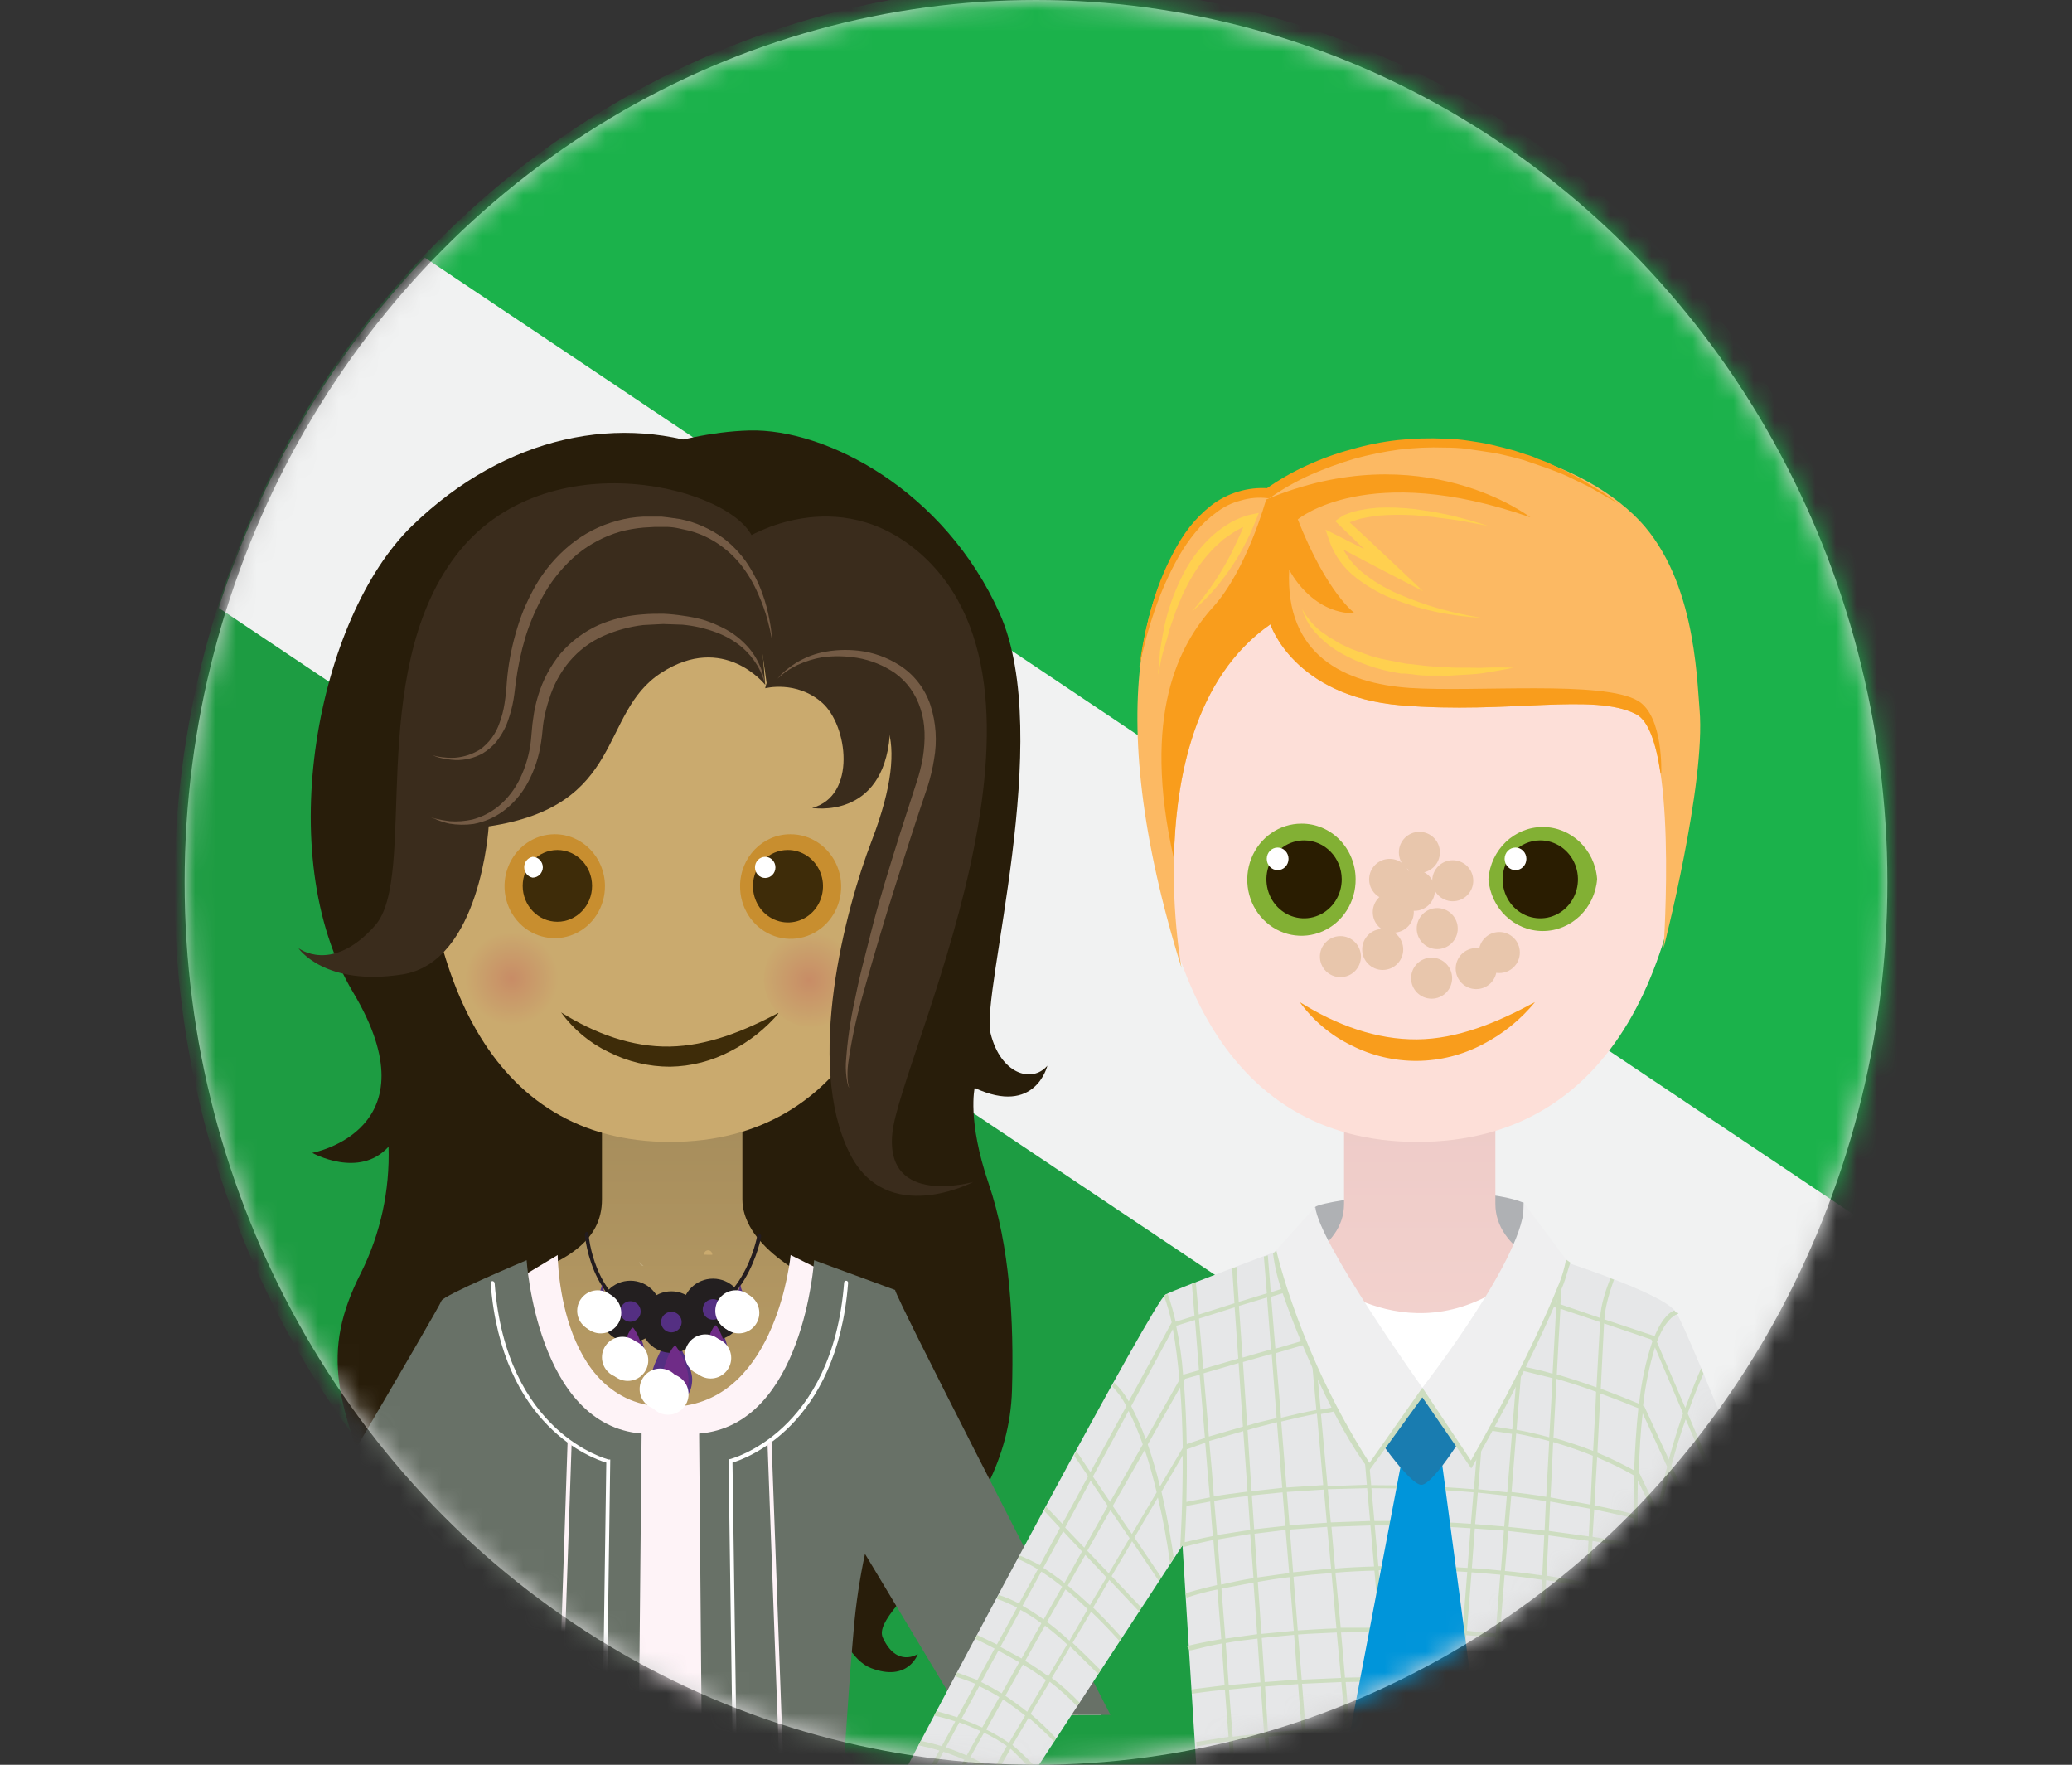 <svg height="86" viewBox="0 0 101 86" width="101" xmlns="http://www.w3.org/2000/svg" xmlns:xlink="http://www.w3.org/1999/xlink"><rect x="0" y="0" width="101" height="86" fill="#333333" stroke="none"/><defs><ellipse id="a" cx="41.5" cy="43" rx="41.5" ry="43"/><linearGradient id="b" x1="49.984%" x2="49.984%" y1="99.978%" y2="-.016%"><stop offset="0" stop-color="#caaa6e"/><stop offset="1" stop-color="#a58c5b"/></linearGradient><linearGradient id="c"><stop offset="0" stop-color="#c88c66"/><stop offset="1" stop-color="#caaa6e"/></linearGradient><radialGradient id="d" cx="49.93%" cy="49.894%" gradientTransform="matrix(1 0 0 .967 0 .017)" r="49.894%" xlink:href="#c"/><radialGradient id="e" cx="50.211%" cy="49.895%" gradientTransform="matrix(1 0 0 .967 0 .017)" r="49.893%" xlink:href="#c"/><linearGradient id="f" x1="50.004%" x2="50.004%" y1="100.01%" y2="-.025%"><stop offset="0" stop-color="#fddfd8"/><stop offset="1" stop-color="#edcac7"/></linearGradient><mask id="g" fill="#fff"><use fill="#fff" fill-rule="evenodd" xlink:href="#a"/></mask></defs><g fill="none" fill-rule="evenodd" transform="translate(9)"><use fill="#d8d8d8" xlink:href="#a"/><g mask="url(#g)"><g fill-rule="nonzero" transform="translate(-.498 -.688)"><ellipse cx="42.413" cy="43.946" fill="#1d9c42" rx="42.413" ry="43.946"/><path d="m5.478 22.349 70.785 48.171c5.571-7.634 8.578-16.949 8.562-26.522 0-24.286-18.992-43.998-42.41-43.998-15.837 0-29.647 9.013-36.938 22.349z" fill="#1bb24b"/><path d="m12.208 13.244c-4.571 4.812-8.011 10.652-10.05 17.067l68.811 46.057c4.798-4.561 8.517-10.207 10.869-16.501z" fill="#f1f2f2"/><g fill="none" transform="translate(1.162 21.5)"><path d="m25.43 1.166c-4.783-1.883-10.42-.8-15.01 3.649-4.59 4.448-6.877 16.027-2.867 22.741 4.01 6.714-1.997 7.813-1.997 7.813s2.287 1.283 3.72-.3c.067 2.128-.393 4.238-1.337 6.131-2.013 3.948-1.192 6.381 1.047 11.862 1.063 2.566 3.64 5.531 2.013 6.831l10.517-4.748 11.37-6.531-5.54-4.648-2.593-27.089z" fill="#281d0a"/><path d="m19.31 2.049s3.833-1.783 7.553-1.883c3.72-.1 9.518 2.899 12.208 8.93 2.69 6.031-.934 18.459-.451 20.442s2.013 2.466 2.77 1.583c0 0-.58 2.466-3.543 1.083 0 0-.37 1.583.676 4.648 1.047 3.065 1.24 6.731 1.143 10.079-.193 6.831-6.973 10.579-6.297 12.062.676 1.483 1.707.8 1.707.8s-.467 1.383-2.287.683c-1.82-.7-2.673-5.431-2.673-5.431l-12.997-.2-1.53-6.531z" fill="#281d0a"/><path d="m6.571 62.758 6.7-10.429s3.656 1.749 5.443 10.429h8.954c1.965-8.58 5.894-10.246 5.894-10.246l5.234 10.246h4.107l-8.874-17.909s.805-1.449-2.013-2.416-5.492-2.732-5.492-4.798v-5.448h-6.845v5.448c0 2.066-1.755 3.049-4.574 4.032s-3.173 2.766-3.173 2.766l-10.05 18.326z" fill="url(#b)"/><path d="m35.367 16.493c0 10.096-3.463 18.343-12.369 18.343s-12.191-8.347-12.191-18.443c0-10.096 3.446-11.162 12.353-11.162s12.208 1.15 12.208 11.262z" fill="#caaa6e"/><path d="m19.825 22.358c.007 1.026-.586 1.954-1.5 2.351-.914.397-1.97.185-2.673-.538-.703-.723-.916-1.813-.538-2.762.378-.948 1.272-1.567 2.263-1.567 1.346-0 2.439 1.124 2.448 2.516z" fill="#c88e2f"/><path d="m19.197 22.358c0 .966-.757 1.749-1.691 1.749s-1.691-.783-1.691-1.749.757-1.749 1.691-1.749 1.691.783 1.691 1.749z" fill="#3e2c09"/><path d="m16.797 21.458c-.009.279-.23.5-.499.5-.237-.045-.41-.259-.41-.508s.173-.463.41-.508c.276 0 .499.231.499.516z" fill="#fff"/><path d="m17.683 28.522c1.675 1.05 3.479 1.699 5.299 1.666 1.82-.033 3.591-.733 5.347-1.666-.66.784-1.465 1.424-2.367 1.883-.918.488-1.932.75-2.963.766-1.038 0-2.063-.245-2.996-.716-.915-.437-1.712-1.101-2.319-1.933z" fill="#3e2c09"/><path d="m17.571 26.872c0 1.307-1.024 2.366-2.287 2.366s-2.287-1.059-2.287-2.366 1.024-2.366 2.287-2.366 2.287 1.059 2.287 2.366z" fill="url(#d)"/><path d="m32.146 26.872c-0.0.958-.559 1.822-1.416 2.187-.857.365-1.841.16-2.494-.52-.653-.68-.844-1.7-.485-2.584s1.198-1.456 2.124-1.449c.605-0 1.185.25 1.611.694.426.444.664 1.046.659 1.672z" fill="url(#e)"/><path d="m26.412 22.358c-.013 1.035.581 1.976 1.502 2.38.922.404 1.988.191 2.698-.539.71-.73.923-1.831.538-2.787-.385-.956-1.29-1.576-2.291-1.57-1.346-0-2.439 1.124-2.448 2.516z" fill="#c88e2f"/><path d="m27.04 22.358c-.007.717.407 1.367 1.046 1.645s1.378.128 1.868-.38c.49-.507.635-1.271.367-1.932-.268-.661-.897-1.089-1.59-1.082-.934 0-1.691.783-1.691 1.749z" fill="#3e2c09"/><path d="m27.137 21.458c0 .285.224.516.499.516s.499-.231.499-.516c0-.285-.224-.516-.499-.516s-.499.231-.499.516z" fill="#fff"/><path d="m22.998 43.666c-3.833 0-4.155-4.298-4.155-4.332s.032-.1.081-.117c.053 0 .097.045.097.1.079.745.292 1.468.628 2.132.725 1.383 1.9 2.066 3.479 2.016 3.43-.083 4.107-4.015 4.123-4.065.016-.05.064-.083.113-.083.046.019.078.065.081.117-.016.05-.725 4.132-4.3 4.232z" fill="#231c1e"/><path d="m3.012 61.558 9.373-9.23c1.256 1.799 2.915 6.631 3.366 10.429l14.494 3.948c.644-3.065 1.9-14.527 1.9-14.527l5.701 10.579h6.184l-11.467-20.575-3.688-1.833s-.644 6.98-5.492 7.38c-5.846.466-5.862-7.38-5.862-7.38s-5.218 3.149-5.605 3.282c-.387.133-10.436 18.992-10.436 18.992 3.173-.8 1.53-1.066 1.53-1.066z" fill="#fef3f7"/><path d="m8.052 62.758 4.767-7.913s1.466 5.198 1.981 7.913l6.651 3.099.161-16.81c-5.105-.4-5.605-8.447-5.605-8.447s-4.091 1.716-4.155 1.983c-.064.267-8.052 13.828-11.853 20.175z" fill="#687167"/><path d="m31.163 68.955c.209-1.666.467-6.831.789-10.379.106-1.233.289-2.457.548-3.665l4.719 7.847h7.247c-3.64-7.047-10.404-20.225-10.5-20.708l-3.946-1.449s-.515 8.047-5.605 8.447l.145 16.81z" fill="#687167"/><path d="m26.283 67.339-.242-16.876c.628-.183 5.105-1.766 5.637-8.763 0-.055-.043-.1-.097-.1-.048-.001-.089.035-.097.083-.564 7.347-5.524 8.597-5.572 8.613h-.064l.242 17.026z" fill="#fff"/><path d="m28.619 68.006-.676-18.626-.193.2.676 18.426z" fill="#fef3f7"/><path d="m19.89 50.463-.209 14.777h.193l.209-14.927h-.081c-.048-.017-5.009-1.249-5.556-8.613-.019-.048-.063-.081-.113-.083-.047.008-.081.051-.081.1.531 6.98 4.993 8.563 5.637 8.746z" fill="#fff"/><path d="m17.732 63.424.467-13.844-.193-.2-.467 14.044z" fill="#fef3f7"/><path d="m21.709 40.883c-.11 0-.201-.087-.209-.2" fill="#fffeef" opacity=".2"/><path d="m25.059 40.334c0-.12-.094-.217-.209-.217-.054-0-.106.023-.143.064-.037.041-.055.096-.051.152" fill="#caaa6e"/><path d="m23.062 47.514c.757 0 1.015-.533 1.015-1.116s-.596-1.516-.821-2.082c-.084-.227-.149-.461-.193-.7-.038.217-.098.429-.177.633-.225.633-.87 1.599-.821 2.282.048.683.29.983.999.983z" fill="#542f82"/><ellipse cx="23.062" cy="43.616" fill="#542f82" rx="1" ry="1" stroke="#231f20"/><path d="m23.175 44.815c-.274.283-.725 1.516-.531 2.016.066.182.205.326.38.395.175.07.371.059.538-.029.177-.1.419-.416.306-1.083-.087-.452-.268-.878-.531-1.249-.064-.1-.097-.133-.161-.05z" fill="#6f2c87"/><ellipse cx="22.515" cy="46.881" fill="#fff" rx="1" ry="1"/><ellipse cx="22.901" cy="47.131" fill="#fff" rx="1" ry="1"/><path d="m25.092 45.631c.515 0 .693-.35.693-.75s-.403-1.033-.548-1.416c-.059-.157-.107-.319-.145-.483-.015.15-.053.296-.113.433-.161.433-.596 1.1-.564 1.549-.011.186.059.367.189.495.13.128.309.191.488.171z" fill="#542f82"/><ellipse cx="25.092" cy="42.999" fill="#542f82" rx="1" ry="1" stroke="#231f20"/><path d="m25.172 43.799c-.193.2-.499 1.033-.354 1.383.103.243.376.355.612.25.129-.083.29-.3.209-.75-.062-.305-.182-.594-.354-.85-.048-.05-.064-.083-.113-.033z" fill="#6f2c87"/><ellipse cx="24.721" cy="45.215" fill="#fff" rx="1" ry="1"/><ellipse cx="24.979" cy="45.365" fill="#fff" rx="1" ry="1"/><path d="m21.065 45.748c.515 0 .676-.35.676-.75 0-.4-.403-1.033-.548-1.433-.061-.15-.104-.306-.129-.466-.031.148-.074.293-.129.433-.161.433-.58 1.083-.564 1.549.016.466.209.666.693.666z" fill="#542f82"/><ellipse cx="21.065" cy="43.099" fill="#542f82" rx="1" ry="1" stroke="#231f20"/><path d="m21.13 43.916c-.193.183-.499 1.033-.354 1.366.045.124.14.223.26.27.12.048.254.04.368-.021.113-.067.274-.283.193-.733-.054-.307-.175-.598-.354-.85-.048-.067-.064-.083-.113-.033z" fill="#6f2c87"/><ellipse cx="20.679" cy="45.332" fill="#fff" rx="1" ry="1"/><ellipse cx="20.936" cy="45.482" fill="#fff" rx="1" ry="1"/><path d="m19.68 43.316c.113.011.224-.031.303-.116s.115-.201.1-.317c0-.25-.242-.6-.322-.833-.035-.086-.062-.175-.081-.267-.01.086-.031.17-.064.25-.097.25-.338.633-.322.9-.005.106.035.209.109.283.074.074.176.11.278.1z" fill="#542f82"/><path d="m19.729 42.25c-.113.117-.29.6-.209.8.066.144.228.209.37.15.064-.05.161-.167.113-.433-.035-.18-.106-.35-.209-.5-.032-.033-.032-.05-.064-.017z" fill="#6f2c87"/><ellipse cx="19.471" cy="43.066" fill="#fff" rx="1" ry="1"/><circle cx="19.618" cy="43.166" fill="#fff" r="1"/><path d="m26.428 43.316c.29 0 .387-.2.387-.433 0-.233-.225-.6-.322-.833-.036-.084-.058-.175-.064-.267 0 0-.016.067-.081.25-.064.183-.338.633-.322.9-0.0.108.043.211.12.283.077.073.179.109.283.1z" fill="#542f82"/><path d="m26.46 42.25c-.097.117-.29.6-.209.8.066.144.228.209.37.15.064-.05.161-.167.113-.433-.035-.18-.106-.35-.209-.5-.016-.033-.032-.05-.064-.017z" fill="#6f2c87"/><ellipse cx="26.203" cy="43.066" fill="#fff" rx="1" ry="1"/><circle cx="26.349" cy="43.166" fill="#fff" r="1"/><path d="m27.636 12.728s1.514-.4 2.77.7 1.707 4.548-.483 5.131c0 0 3.446.6 3.785-3.532.338-4.132-5.605-4.765-6.072-2.299z" fill="#3a2c1c"/><path d="m26.702 5.414 1.015 7.147s2.11-.583 3.833.1c1.723.683 3.334 2.132 1.272 7.514-1.272 3.299-3.253 10.812-1.079 15.194 1.804 3.649 6.039 1.416 6.039 1.416s-4.332 1.249-3.946-2.399c.387-3.649 9.18-21.258 1.401-28.189-4.075-3.615-8.536-.783-8.536-.783z" fill="#3a2c1c"/><path d="m27.089 5.548.548 7.014s-2.013-2.566-5.073-.583c-3.06 1.983-1.723 6.481-8.407 7.48 0 0-.387 6.614-4.203 7.214s-5.073-1.283-5.073-1.283 1.627 1.283 3.736-1.1c2.11-2.382-.483-12.162 3.914-17.993 4.397-5.831 13.786-3.315 14.559-.75z" fill="#3a2c1c"/><path d="m27.636 12.562c-.021-.091-.048-.18-.081-.267-.076-.239-.179-.468-.306-.683-.198-.325-.442-.617-.725-.866-.375-.316-.8-.564-1.256-.733-.535-.201-1.092-.33-1.659-.383l-.95-.033-.966.05c-.671.079-1.328.259-1.949.533-.629.28-1.19.701-1.643 1.233-.452.539-.792 1.168-.999 1.849-.11.332-.196.671-.258 1.016-.032.167-.048.35-.064.516-.016.167-.032.35-.064.533-.098.708-.321 1.392-.66 2.016-.303.555-.721 1.033-1.224 1.399-.426.302-.909.507-1.417.6-.391.054-.787.048-1.176-.017-.243-.053-.481-.131-.709-.233l-.242-.1.242.083c.239.058.481.102.725.133.372.027.746-.002 1.111-.083.463-.124.896-.345 1.272-.65.44-.365.797-.826 1.047-1.349.28-.58.46-1.206.531-1.849l.048-.533c.016-.183.032-.367.064-.55.048-.379.129-.752.242-1.116.229-.752.602-1.448 1.095-2.049.515-.592 1.146-1.064 1.852-1.383.677-.291 1.395-.466 2.126-.516.354-.033.693-.033 1.031-.033.329.016.657.049.982.1.309.042.616.103.918.183.281.085.555.191.821.317.248.11.485.244.709.4.201.144.39.305.564.483.281.283.51.616.676.983.112.232.193.479.242.733z" fill="#745b45"/><path d="m28.232 12.262.209-.233c.214-.2.446-.379.693-.533.395-.241.824-.416 1.272-.516.583-.122 1.18-.15 1.772-.083.715.079 1.403.324 2.013.716.7.446 1.229 1.129 1.498 1.933.276.853.337 1.765.177 2.649-.07.441-.172.875-.306 1.299l-.419 1.249c-.274.833-.548 1.666-.805 2.482s-.515 1.616-.757 2.399c-.242.783-.467 1.549-.676 2.266-.209.716-.403 1.399-.58 2.033-.281 1.017-.497 2.052-.644 3.099-.037.293-.042.589-.016.883.016.1.032.167.048.233l.032.067-.048-.067c-.028-.076-.05-.154-.064-.233-.053-.297-.075-.598-.064-.9.067-1.061.217-2.114.451-3.149.129-.65.29-1.349.483-2.082.193-.733.37-1.499.596-2.299.225-.8.467-1.599.725-2.432.258-.833.515-1.649.789-2.482l.403-1.249c.134-.396.236-.803.306-1.216.129-.816.129-1.649-.113-2.366-.221-.71-.662-1.326-1.256-1.749-.551-.373-1.17-.623-1.82-.733-.559-.093-1.129-.105-1.691-.033-.428.071-.845.2-1.24.383-.263.126-.512.282-.741.466z" fill="#745b45"/><path d="m27.974 10.546c-.004-.101-.014-.201-.032-.3-.032-.2-.097-.483-.193-.85-.119-.428-.27-.846-.451-1.249-.224-.527-.517-1.021-.87-1.466-.42-.515-.935-.94-1.514-1.249-.313-.165-.642-.293-.982-.383l-.531-.117c-.18-.039-.364-.061-.548-.067h-.58l-.564.033c-.386.033-.769.1-1.143.2-.761.22-1.473.594-2.094 1.1-.616.523-1.144 1.147-1.562 1.849-.403.692-.728 1.43-.966 2.199-.214.724-.37 1.465-.467 2.216-.048.367-.081.733-.161 1.083-.075.341-.178.676-.306 1-.134.292-.302.566-.499.816-.192.217-.415.402-.66.55-.402.218-.851.327-1.305.317-.288-.014-.574-.059-.854-.133l-.274-.1.29.067c.271.047.547.064.821.05.427-.035.841-.172 1.208-.4.441-.319.773-.774.95-1.299.112-.301.193-.614.242-.933.055-.353.093-.709.113-1.066.064-.784.205-1.56.419-2.316.113-.407.247-.808.403-1.2.169-.393.357-.777.564-1.15.443-.766 1.016-1.444 1.691-1.999.679-.557 1.464-.96 2.303-1.183.41-.115.832-.182 1.256-.2h.918l.29.033.596.083c.193.05.403.083.58.15.364.118.714.274 1.047.466.319.18.616.398.886.65.247.235.473.491.676.766.341.487.617 1.019.821 1.583.158.426.277.867.354 1.316.059.285.097.575.113.866.016.167.016.267.016.267z" fill="#745b45"/><path d="m55.208 42.549s-1.24-4.182-.757-4.548 7.553-1.266 10.162-.2l-.193 4.748-8.036 3.782z" fill="#afb1b4"/><path d="m40.778 64.94 7.746-11.245 1.063 11.245h18.956c.966-10.346 1.224-12.045 1.224-12.045l6.233 12.045h4.67l-8.181-19.609s-.435-1.966-3.479-3.015c-3.044-1.05-5.782-2.232-5.782-4.465v-5.864h-7.376v5.864c0 2.232-2.722 3.299-5.766 4.348-3.044 1.05-3.414 2.999-3.414 2.999l-11.161 19.742z" fill="url(#f)"/><path d="m72.762 15.061c0 10.879-3.736 19.775-13.335 19.775-9.599 0-13.158-8.996-13.158-19.892 0-10.896 8.938-12.012 13.319-12.012s13.174 1.233 13.174 12.128z" fill="#fddfd8"/><path d="m56.416 22.024c.013 1.108-.622 2.114-1.608 2.548s-2.127.208-2.889-.571c-.762-.779-.994-1.956-.587-2.982.407-1.025 1.372-1.694 2.443-1.694.696-.004 1.366.277 1.861.784.495.506.776 1.195.78 1.915z" fill="#82b034"/><path d="m55.739 22.024c.007.771-.438 1.47-1.126 1.768-.687.298-1.481.137-2.008-.409-.527-.545-.683-1.366-.395-2.077s.964-1.171 1.709-1.165c1.001.009 1.811.847 1.82 1.883z" fill="#2a1d01"/><path d="m53.146 21.041c0 .304-.238.55-.531.55-.294 0-.531-.246-.531-.55 0-.304.238-.55.531-.55.294 0 .531.246.531.55z" fill="#fff"/><path d="m53.694 28.022c1.804 1.133 3.752 1.833 5.717 1.816s3.865-.8 5.749-1.816c-.7.853-1.56 1.55-2.528 2.049-2.019 1.07-4.408 1.089-6.442.05-.985-.479-1.842-1.2-2.496-2.099z" fill="#f99d1c"/><path d="m62.89 22.024c.108 1.431 1.262 2.535 2.649 2.535 1.387 0 2.541-1.104 2.649-2.535-.108-1.431-1.262-2.535-2.649-2.535-1.387 0-2.541 1.104-2.649 2.535z" fill="#82b034"/><path d="m63.582 22.024c-.007.771.438 1.47 1.126 1.768s1.481.137 2.008-.409c.527-.545.683-1.366.395-2.077-.288-.711-.964-1.171-1.709-1.165-1.001.009-1.811.847-1.82 1.883z" fill="#2a1d01"/><path d="m63.679 21.041c0 .304.238.55.531.55s.531-.246.531-.55c0-.304-.238-.55-.531-.55s-.531.246-.531.55z" fill="#fff"/><path d="m54.515 41.283s4.751 4.265 9.905 0l-3.511 10.662z" fill="#fff"/><path d="m57.414 48.947s1.643 2.999 2.255 2.999 2.577-2.999 2.577-2.999l-2.464-1.916z" fill="#1b88c0"/><path d="m39.216 67.889 8.761-13.395s.499 8.13.805 12.778l20.453-2.332c.354-4.948.837-11.262.837-11.262l5.766 11.262h5.025c-2.979-7.614-8.246-21.008-8.842-21.824-.821-1.133-7.553-3.115-7.553-3.115l-5.089 7.664-5.621-7.947s-6.055 2.266-6.603 2.549c-.548.283-10.017 18.043-13.963 25.623z" fill="#e6e7e8"/><path d="m79.108 63.258c.327-.121.668-.194 1.015-.217-.018-.03-.029-.065-.032-.1h-.016l-.048-.117c-.343.017-.681.096-.999.233l-1.176-2.749c.381-.08.771-.108 1.16-.083-.032-.083-.048-.15-.081-.217-.389-.013-.778.02-1.16.1l-1.079-2.499c.35-.204.731-.345 1.127-.416-.02-.069-.047-.136-.081-.2-.393.082-.773.222-1.127.416l-1.143-2.649c.347-.27.72-.505 1.111-.7-.02-.069-.047-.136-.081-.2-.394.191-.766.426-1.111.7l-1.353-3.165c.274-.533.628-1.166.854-1.566l-.097-.25c-.209.367-.596 1.05-.87 1.566l-1.321-3.082c.419-1.166.757-1.916.773-1.933-.044-.086-.082-.175-.113-.267-.161.35-.483 1.15-.773 1.933l-1.385-3.215c.387-1.016.805-1.283.982-1.349s-.048-.067-.048-.083h-.016l-.064-.1c-.161.05-.564.283-.966 1.249l-2.448-.816c.032-.633.274-1.383.467-1.933l-.177-.067c-.209.533-.467 1.299-.499 1.933l-1.933-.666c.048-.816.081-1.299.081-1.333h-.209c0 .133-.032.583-.064 1.283l-.322-.1-.064.2.37.117c-.048.816-.097 1.916-.177 3.215-.451-.135-.908-.246-1.369-.333l-.048.2 1.417.35c-.048.883-.097 1.849-.161 2.882-.483-.133-1.031-.267-1.594-.367l.467-5.731h-.209l-.467 5.714-1.063-.167-.032.217 1.079.167-.225 2.849-1.417-.15.37-4.781h-.193l-.387 4.781c-1.788-.15-3.479-.2-5.009-.2l-.387-4.365h-.193l.37 4.348-1.916.067-.322-3.515.854-.167.693-.117-.032-.2-.709.117-.821.15-.29-3.149h-.209l.29 3.165c-.612.117-1.192.25-1.723.383l-.258-3.149 1.417-.416-.064-.2-1.369.4-.209-2.532.709-.217-.048-.217-.676.217-.145-1.799-.161.05h-.032l.145 1.799-1.369.416-.113-1.699h-.016l-.177.067h-.016l.113 1.699-1.739.55c-.064-.716-.129-1.433-.145-1.566l-.193.083c0 .033.064.716.129 1.549l-.918.283c-.103-.457-.232-.908-.387-1.349l-.081.033h-.032l-.048.067h-.016c.149.419.273.848.37 1.283l-2.094 3.848c-.188-.342-.428-.651-.709-.916l-.097.183c.275.286.508.611.693.966l-1.755 3.215-.676-1.016c-.047.067-.085.139-.113.217l.676 1-1.256 2.316-.789-.833-.097.2.773.833-.982 1.816c-.306-.167-.693-.35-.966-.466l-.097.167c.333.143.656.31.966.5l-.918 1.666c-.317-.163-.646-.302-.982-.416l-.113.183c.342.12.676.265.999.433l-.982 1.799-.966-.466-.097.183c.016.017.531.25.95.483l-.837 1.533-.982-.367-.113.183c.242.083.773.267.999.367l-.886 1.633c-.548-.183-.966-.283-1.015-.3-.011.044-.034.084-.064.117v.033l-.048.067c.349.074.693.168 1.031.283l-2.625 4.781h.258l2.561-4.731c.306.1.66.25 1.031.416l-2.4 4.282h.225l2.351-4.198c.387.184.759.401 1.111.65l-2.029 3.582h.242l1.965-3.449c.193.15.966.966 1.127 1.15l.145-.2c-.368-.403-.761-.781-1.176-1.133l.789-1.333c.433.365.847.755 1.24 1.166l.097-.167c-.391-.419-.805-.814-1.24-1.183l.934-1.566c.468.359.91.755 1.321 1.183l.097-.133.032-.033c-.414-.442-.867-.844-1.353-1.2l.902-1.533 1.353 1.333.129-.183c-.032-.017-.66-.666-1.369-1.333l.902-1.516c.789.75 1.369 1.416 1.385 1.433v-.033l.097-.15c-.048-.05-.596-.683-1.385-1.449l.789-1.349 1.449 1.533.113-.183-1.449-1.533.999-1.699 1.305 1.933.113-.183-1.305-1.933 1.143-1.949c.254 1.06.452 2.133.596 3.215l.177-.283c-.032-.233-.225-1.599-.596-3.215l1.031-1.766c.016 2.399-.113 4.298-.113 4.348v.15h.016l.097-.15c.002.039.008.078.016.117h.016c.016 0 .515-.15 1.466-.35.064.733.113 1.466.177 2.199-.886.2-1.417.367-1.53.4-.002.034.003.068.016.1l.032.117c.49-.168.99-.302 1.498-.4l.193 2.416c-.854.15-1.401.267-1.578.317-.177.05.016.133.016.217s.676-.167 1.578-.317l.145 2.033-1.61.2c.014.071.019.144.016.217.193-.033.757-.117 1.61-.2.064.783.113 1.566.177 2.299l-1.578.25.032.217c.499-.1 1.031-.183 1.562-.25.016.3.193 2.449.209 2.749h.209c-.032-.3-.193-2.466-.225-2.782l1.546-.167.225 2.799h.193l-.225-2.816c.548-.067 1.095-.1 1.643-.133l.242 2.782h.209l-.258-2.799c.644-.05 1.305-.083 1.949-.1l.113 1.349h.209l-.129-1.366 1.884-.05.113 1.416h.209l-.129-1.416h3.028l-.113 1.416h.209l.113-1.416 1.401.033-.113 1.383h.209l.113-1.383 2.061.083c-.011.455-.027.889-.048 1.299h.209l.048-1.299 1.949.117-.048 1.183h.193c.032-.383.048-.766.064-1.183l1.659.117v-.2c-.032-.017-.644-.067-1.659-.117.016-.633.048-1.266.081-1.933l1.755.233.032-.217-1.772-.233c.032-.583.064-1.2.097-1.816l1.852.35.032-.217-1.884-.35.145-2.816c.628.117 1.256.233 1.9.383l.048-.2-1.933-.4c.032-.683.064-1.366.113-2.049l1.884.317.032-.217-1.916-.3c.032-.45.048-.9.081-1.333.628.133 1.272.267 1.916.433v.5h.209c-.016-.85-.016-1.616 0-2.349l.886 1.849c-.102.706-.155 1.419-.161 2.132l.177.367h.032c-.011-.724.027-1.447.113-2.166l.805 1.666c-.197.497-.332 1.017-.403 1.549h.193c.07-.444.183-.879.338-1.299l.837 1.716c-.338.433-.564.766-.676.916l.097.217h.016c0-.017.258-.383.66-.916l.95 1.983-.725.7.064.083.064.083.693-.65 1.079 2.249c-.207.227-.4.466-.58.716l.161.117c.166-.221.344-.432.531-.633l1.272 2.666-.274.25h.322l.048-.05.032.05h.225l-.097-.183c.258-.217.564-.466.918-.716l.403.9h.242l-.483-1.016c.315-.217.643-.411.982-.583l.676 1.599h.225zm-1.546-3.082c-.382.132-.745.317-1.079.55l-1.047-2.249c.344-.278.705-.534 1.079-.766zm-1.143-2.666c-.338.217-.709.483-1.079.75l-1.063-2.316c.319-.375.663-.725 1.031-1.05zm-1.208-2.816c-.338.3-.693.666-1.031 1.033l-1.127-2.416c.29-.6.58-1.183.854-1.683zm-2.706-6.347 1.288 3.032c-.258.5-.564 1.083-.854 1.683l-1.127-2.449c.209-.833.467-1.599.693-2.266zm-1.498-3.499 1.369 3.215c-.225.65-.467 1.416-.693 2.249l-1.208-2.616h-.048c.106-.966.3-1.92.58-2.849zm-2.48-1.166 2.303.783.048.1c-.324.983-.54 2-.644 3.032-.322-.133-1.015-.416-1.868-.733.064-1.233.113-2.332.161-3.182zm-2.126-.716 1.933.65c-.048.85-.113 1.933-.177 3.182-.596-.217-1.256-.433-1.933-.633.064-1.299.129-2.382.177-3.199zm-2.158 6.081c.564.1 1.111.233 1.61.367-.048.866-.097 1.783-.145 2.716-.58-.1-1.143-.167-1.691-.233zm-.242 3.049c.548.067 1.127.15 1.691.25-.016.466-.048.95-.064 1.433l-1.755-.183zm-.145 1.699 1.755.2-.097 1.966c-.612-.083-1.224-.167-1.82-.217zm-10.855-.05.177 2.099-1.546.217-.145-2.132zm-1.53-.033-.113-1.649 1.498-.15.129 1.633zm1.723 2.332.209 2.616-1.578.15-.177-2.532c.467-.083.982-.167 1.546-.233zm.193-.017.87-.1.982-.083.242 2.699c-.66.017-1.288.067-1.884.1zm2.045-.2c.596-.05 1.224-.083 1.9-.1l.242 2.782h-1.884zm1.916-2.299c1.417-.017 2.963.017 4.67.133l-.145 1.933c-1.562-.1-3.012-.117-4.348-.083zm.242 5.181.193 2.199-1.884.033-.193-2.199zm.193-.2-.242-2.799c1.305-.033 2.754-.017 4.316.083l-.225 2.866c-1.369-.1-2.657-.15-3.849-.15zm4.284-2.699 1.401.117-.225 2.866-1.401-.133zm1.61.133c.596.067 1.208.133 1.82.233l-.145 2.849-1.9-.217zm-1.305-4.015 1.417.15-.129 1.499-1.417-.117zm-.145 1.749 1.417.1-.145 1.949c-.483-.05-.966-.1-1.417-.117zm-.064-1.766-.129 1.533c-1.707-.117-3.285-.15-4.703-.133l-.145-1.599c1.53 0 3.205.05 4.976.2zm-4.848 3.615c-.66.017-1.288.05-1.9.1l-.177-2.033 1.9-.067zm-.338-3.815.145 1.599-1.916.067-.145-1.616zm-1.755 3.915-1.852.183-.161-2.082 1.82-.133zm-.209-2.232-1.82.117-.129-1.616 1.804-.117zm-.483-5.315.306 3.482-1.788.117-.258-3.215c.548-.133 1.127-.267 1.739-.383zm-1.691 3.615-1.498.167-.193-2.982c.435-.133.918-.25 1.433-.383zm-.274-3.399c-.515.117-.999.233-1.433.367l-.209-3.099 1.401-.4zm-.467-5.881.193 2.532-1.385.4-.177-2.516zm-1.176 6.297-1.659.483c-.081-1.116-.177-2.149-.258-3.082l1.707-.5zm-2.738 1.1h.016l.886-.317c.064.85.145 1.749.225 2.666l-1.143.217c.016-.75.032-1.633.016-2.566zm2.335-6.914.177 2.499-1.707.5c-.081-.966-.145-1.799-.209-2.449zm-3.012 1.066c.145.766.242 1.599.322 2.466l-1.643 2.899c-.198-.556-.434-1.096-.709-1.616zm-2.158 3.982c.269.526.5 1.072.693 1.633l-1.594 2.799-.837-1.233zm-1.852 3.399.837 1.233-1.143 2.033-.934-.983zm-1.337 2.466.918.983-.854 1.533c-.338-.267-.693-.516-1.031-.733zm-1.063 1.966c.338.217.676.466 1.015.733l-.902 1.599c-.329-.245-.673-.468-1.031-.666zm-1.015 1.866c.353.191.692.408 1.015.65l-.966 1.716-1.031-.566zm-1.079 1.983 1.015.566-.854 1.516c-.322-.183-.644-.383-.999-.55zm-.789 3.748c-.354-.167-.709-.3-1.015-.416l.87-1.599c.337.158.665.336.982.533zm1.305.75c-.354-.245-.726-.462-1.111-.65l.821-1.466c.403.267.757.533 1.079.783zm.886-1.516c-.306-.25-.676-.516-1.063-.783l.854-1.516c.39.226.767.476 1.127.75zm1.031-1.733c-.37-.267-.757-.533-1.127-.75l.966-1.716c.376.285.736.591 1.079.916zm1.031-1.733c-.349-.326-.714-.631-1.095-.916l.902-1.583c.387.317.757.65 1.079.966zm.999-1.733c-.322-.3-.693-.633-1.079-.95l.854-1.499 1.031 1.1zm.918-1.549-1.047-1.1 1.127-1.983.934 1.366zm1.127-1.916-.934-1.366 1.562-2.732c.225.683.419 1.383.58 2.066zm1.369-2.316c-.161-.683-.37-1.383-.596-2.049l1.578-2.782c.081 1.0.113 1.999.129 2.949zm.789-7.83.918-.283c.048.65.113 1.483.193 2.449l-.773.217c-.058-.801-.171-1.597-.338-2.382zm.435 2.582.709-.2c.081.916.161 1.966.258 3.082l-.886.3c-.016-1-.064-2.049-.145-3.082zm-.016 7.963c.016-.267.048-.916.081-1.766l1.16-.217c.032.55.081 1.116.129 1.683-.693.133-1.143.25-1.369.3zm1.192-4.931 1.659-.483.209 2.949c-.644.083-1.192.15-1.643.233-.064-.933-.145-1.833-.225-2.699zm.387 4.581-.145-1.666c.451-.083.999-.167 1.643-.233l.113 1.649zm.193 2.416c-.064-.75-.113-1.466-.177-2.199l1.594-.267.161 2.149c-.612.1-1.127.217-1.578.317zm.016.2 1.562-.3.177 2.516-1.546.217zm.209 2.649c.435-.083.95-.15 1.546-.217l.145 2.132-1.546.133c-.048-.666-.097-1.366-.145-2.049zm.338 4.565c-.064-.75-.113-1.516-.177-2.299l1.546-.15.161 2.266zm1.417-4.815 1.578-.15.161 2.182-1.594.117zm.306 4.615-.145-2.249 1.61-.117.177 2.232zm1.643-2.582-.177-2.199.467-.033 1.417-.067.209 2.216zm.193 2.432-.177-2.232 1.916-.083.193 2.216c-.644.022-1.288.056-1.933.1zm2.142-.117-.193-2.199 1.868-.033.193 2.199zm5.137-.05c-.982 0-2.013-.017-3.06 0l-.193-2.182c1.079-.017 2.222 0 3.414.05zm.177-2.349c-1.192-.05-2.351-.05-3.446-.05l-.193-2.199c1.16.017 2.432.05 3.817.15zm1.433 2.382h-1.401l.161-2.149 1.417.067zm.193-2.316-1.417-.067.161-2.082 1.417.117zm2.078 2.399-2.061-.067.161-2.099 1.997.133c-.032.7-.064 1.383-.097 2.033zm.113-2.249-1.981-.133.161-2.016c.612.05 1.256.133 1.916.217zm2.045 2.366-1.949-.1c.032-.666.064-1.333.097-2.033l1.949.2c-.032.666-.064 1.299-.097 1.933zm.097-2.149-1.933-.2c.032-.633.048-1.266.081-1.916l1.949.283zm.113-2.049-1.949-.283.145-2.866 1.949.317zm.145-3.049-1.933-.317.097-1.966 1.949.267c-.032.666-.064 1.349-.113 2.016zm.129-2.232-1.949-.267c.016-.483.048-.95.064-1.433l1.949.35c-.016.45-.048.9-.064 1.349zm.081-1.549-1.949-.35c.048-.933.097-1.833.129-2.699.741.217 1.385.45 1.933.666-.032.766-.081 1.566-.113 2.382zm.129-2.616c-.548-.217-1.208-.433-1.933-.65.048-1.016.113-1.983.145-2.866.676.2 1.353.416 1.933.633-.032.9-.097 1.866-.145 2.882zm1.981 3.082c-.644-.167-1.288-.3-1.916-.433.048-.8.081-1.583.129-2.332.619.255 1.221.55 1.804.883-.016.6-.032 1.216-.016 1.883zm.016-2.132c-.581-.32-1.178-.609-1.788-.866.048-1.016.097-1.983.145-2.882.87.317 1.562.6 1.852.716-.097.9-.161 1.916-.209 3.032zm1.143 1.966-.854-1.766v-.033h-.064c.032-1.15.097-2.116.193-2.949l1.192 2.599c-.19.708-.346 1.425-.467 2.149zm.999 2.099-.854-1.783c.114-.74.265-1.474.451-2.199l1.095 2.382c-.242.533-.483 1.083-.693 1.599zm.129.25c.193-.5.435-1.05.676-1.599l1.079 2.349c-.322.367-.612.733-.886 1.066zm.982 2.033c.258-.333.548-.7.886-1.083l1.047 2.282c-.354.283-.676.566-.966.833zm1.063 2.232c.29-.25.612-.55.966-.816l1.031 2.232c-.326.247-.633.52-.918.816zm2.464 5.131-1.288-2.699c.285-.291.592-.558.918-.8l1.288 2.782c-.354.25-.66.5-.918.716zm1.095-.833-1.288-2.799c.329-.242.693-.428 1.079-.55l1.176 2.782c-.337.16-.661.349-.966.566z" fill="#cdddc0"/><path d="m62.809 66.906-2.287-17.21-1.755.117-3.253 17.093z" fill="#0095da"/><path d="m57.092 48.68s1.916 2.866 2.528 2.866 2.319-2.866 2.319-2.866l-2.464-1.916z" fill="#197cb0"/><path d="m54.451 38.001c.145 1.716 5.218 8.813 5.218 8.813s5.154-6.597 4.944-9.013l2.061 2.766c0 1.633-4.59 10.013-4.59 10.013l-2.416-3.332-2.609 3.482s-3.817-6.064-4.67-10.446z" fill="#efeff0"/><path d="m52.261 9.613s1.127 3.515 6.378 3.948c5.25.433 9.389-.633 11.451.433 2.061 1.066 1.337 11.395 1.337 11.395s2.061-7.997 1.755-11.612c-.145-1.649-.225-6.664-3.205-9.496-3.575-3.399-9.582-3.832-11.531-3.515-5.025.816-6.297 2.449-6.297 2.449s-2.078.133-2.673.65c-3.302 2.766-5.572 9.596-1.546 22.491 0 0-2.271-12.162 4.332-16.743z" fill="#fcb963"/><path d="m70.185 13.345c-1.675-1.016-7.94-.416-11.129-.633-3.189-.217-6.088-1.599-5.878-5.764 0 0 1.031 2.132 3.205 2.132 0 0-1.353-.95-2.786-4.581 0 0 3.398-2.882 11.338-.1 0 0-5.266-4.065-12.884-.866 0 0-.934 3.415-2.577 5.231-1.643 1.816-3.511 5.231-1.916 12.278.081-3.865.982-8.846 4.703-11.429 0 0 1.127 3.515 6.378 3.948 5.25.433 9.389-.633 11.451.433.612.317.982 1.449 1.192 2.899l.032-.033s.113-2.766-1.127-3.515z" fill="#f99d1c"/><path d="m53.807 8.863c.229.419.535.787.902 1.083l.29.2.129.1.161.083.29.183c.099.057.201.107.306.15l.322.15.322.117.644.233c.225.05.451.133.676.167l.676.133.161.033.177.033.338.033.693.083.693.05.709.033h.693c.242 0 .467.017.709 0 .242-.017.934-.017 1.401 0-.451.1-.918.167-1.385.25-.467.083-.95.083-1.417.117-.236.022-.472.028-.709.017h-.725c-.237-.006-.474-.028-.709-.067l-.354-.033h-.177l-.177-.033c-.953-.155-1.873-.476-2.722-.95-.429-.237-.82-.54-1.16-.9-.355-.347-.615-.783-.757-1.266z" fill="#ffd04f"/><path d="m62.568 9.296c-.714-.037-1.424-.127-2.126-.267-.701-.143-1.391-.344-2.061-.6-.686-.255-1.332-.614-1.916-1.066-.613-.458-1.079-1.097-1.337-1.833l-.177-.533.499.25 1.449.733 1.433.75-.258.4-1.24-1.183-1.224-1.183-.193-.183.209-.15.242-.15.225-.083c.146-.06.297-.104.451-.133l.467-.083.467-.05c.613-.028 1.227-.006 1.836.067l.902.133.902.183.886.233.87.267-.902-.167c-.29-.067-.596-.1-.886-.15l-.902-.117-.886-.083c-.596-.036-1.193-.031-1.788.017l-.435.067-.435.083-.403.133-.193.083-.145.1v-.35l1.256 1.166 1.24 1.166 1.305 1.233-1.578-.816-1.433-.75-1.449-.766.322-.283c.221.656.617 1.234 1.143 1.666.543.447 1.145.811 1.788 1.083.65.283 1.317.523 1.997.716.676.189 1.369.339 2.078.45z" fill="#ffd04f"/><path d="m45.867 11.745c.12-.969.314-1.928.58-2.866.255-.957.617-1.879 1.079-2.749.227-.44.491-.858.789-1.249.308-.391.659-.743 1.047-1.05.396-.309.844-.54 1.321-.683.48-.146.982-.202 1.482-.167l-.145.05c.64-.453 1.319-.843 2.029-1.166.702-.323 1.43-.585 2.174-.783.738-.215 1.492-.366 2.255-.45.765-.081 1.535-.103 2.303-.067.383.008.765.042 1.143.1.37.05.757.117 1.127.2.37.083.741.183 1.111.283l.548.183c.188.049.371.116.548.2l.531.2.515.25c.354.15.693.333 1.031.516l.483.3.499.3c.322.2.628.433.934.65l-.982-.566-.499-.283-.515-.25c-.338-.167-.676-.333-1.031-.466l-.531-.2-.531-.183-.531-.183-.548-.15c-.37-.083-.725-.183-1.095-.233s-.741-.117-1.111-.167-.741-.067-1.111-.067c-.748-.025-1.496.008-2.239.1-.739.1-1.471.25-2.19.45-.712.213-1.411.469-2.094.766-.681.303-1.333.671-1.949 1.1l-.081.05h-.081c-.443-.053-.892-.014-1.321.117-.439.11-.85.314-1.208.6-.374.267-.71.587-.999.95-.301.364-.57.754-.805 1.166-.473.836-.866 1.718-1.176 2.632-.316.919-.569 1.86-.757 2.816z" fill="#f99d1c"/><path d="m48.444 8.98c.29-.333.564-.7.821-1.05s.499-.733.725-1.116c.226-.382.43-.777.612-1.183.195-.395.367-.801.515-1.216l.242.317-.225.067-.258.1c-.161.079-.317.168-.467.267l-.451.317-.403.367c-.529.53-.975 1.143-1.321 1.816l-.129.25-.064.133-.064.133-.225.533c-.074.174-.139.352-.193.533l-.193.55c-.097.367-.209.75-.322 1.116s-.161.766-.258 1.15l.097-1.166c.064-.4.129-.783.209-1.183.171-.779.43-1.534.773-2.249.333-.734.791-1.4 1.353-1.966.284-.291.604-.543.95-.75.167-.114.345-.209.531-.283.192-.086.391-.153.596-.2l.403-.083-.161.4c-.17.427-.364.845-.58 1.249-.211.399-.448.783-.709 1.15-.257.373-.537.729-.837 1.066-.302.332-.625.644-.966.933z" fill="#ffd04f"/><g fill="#e8c6ac"><ellipse cx="60.394" cy="24.44" rx="1" ry="1"/><ellipse cx="57.736" cy="25.456" rx="1" ry="1"/><ellipse cx="59.524" cy="20.725" rx="1" ry="1"/><ellipse cx="61.151" cy="22.108" rx="1" ry="1"/><ellipse cx="58.075" cy="22.041" rx="1" ry="1"/><ellipse cx="62.294" cy="26.389" rx="1" ry="1"/><ellipse cx="60.12" cy="26.856" rx="1" ry="1"/><ellipse cx="55.675" cy="25.806" rx="1" ry="1"/><ellipse cx="63.421" cy="25.606" rx="1" ry="1"/><ellipse cx="58.252" cy="23.64" rx="1" ry="1"/><ellipse cx="59.282" cy="22.574" rx="1" ry="1"/></g><path d="m57.092 50.829-.081-.1c-1.578-2.099-3.318-6.098-4.139-8.48-.231-.635-.393-1.294-.483-1.966l.161-.167c.016.067 1.127 5.031 4.542 10.362l2.577-3.665 2.367 3.549c.451-.8 2.834-4.981 4.3-8.63.152-.376.265-.766.338-1.166l.209.15c-.113.317-.225.783-.354 1.1-1.627 4.048-4.364 8.746-4.397 8.796l-.081.133-2.384-3.465z" fill="#cdddc0"/><path d="m36.848 67.889c-.923-.588-1.928-1.026-2.979-1.299-.044.069-.081.141-.113.217.93.232 1.824.597 2.657 1.083z" fill="#cdddc0"/><path d="m39.264 67.806c-1.514-1.549-3.624-2.216-4.735-2.466-.047.067-.085.139-.113.217 1.047.217 3.108.85 4.622 2.332h.177z" fill="#cdddc0"/><path d="m35.222 64.024c-.032.067-.081.133-.113.217 1.015.2 3.285.833 4.88 2.466l.129-.2c-1.594-1.616-3.817-2.266-4.896-2.482z" fill="#cdddc0"/></g></g></g></g></svg>